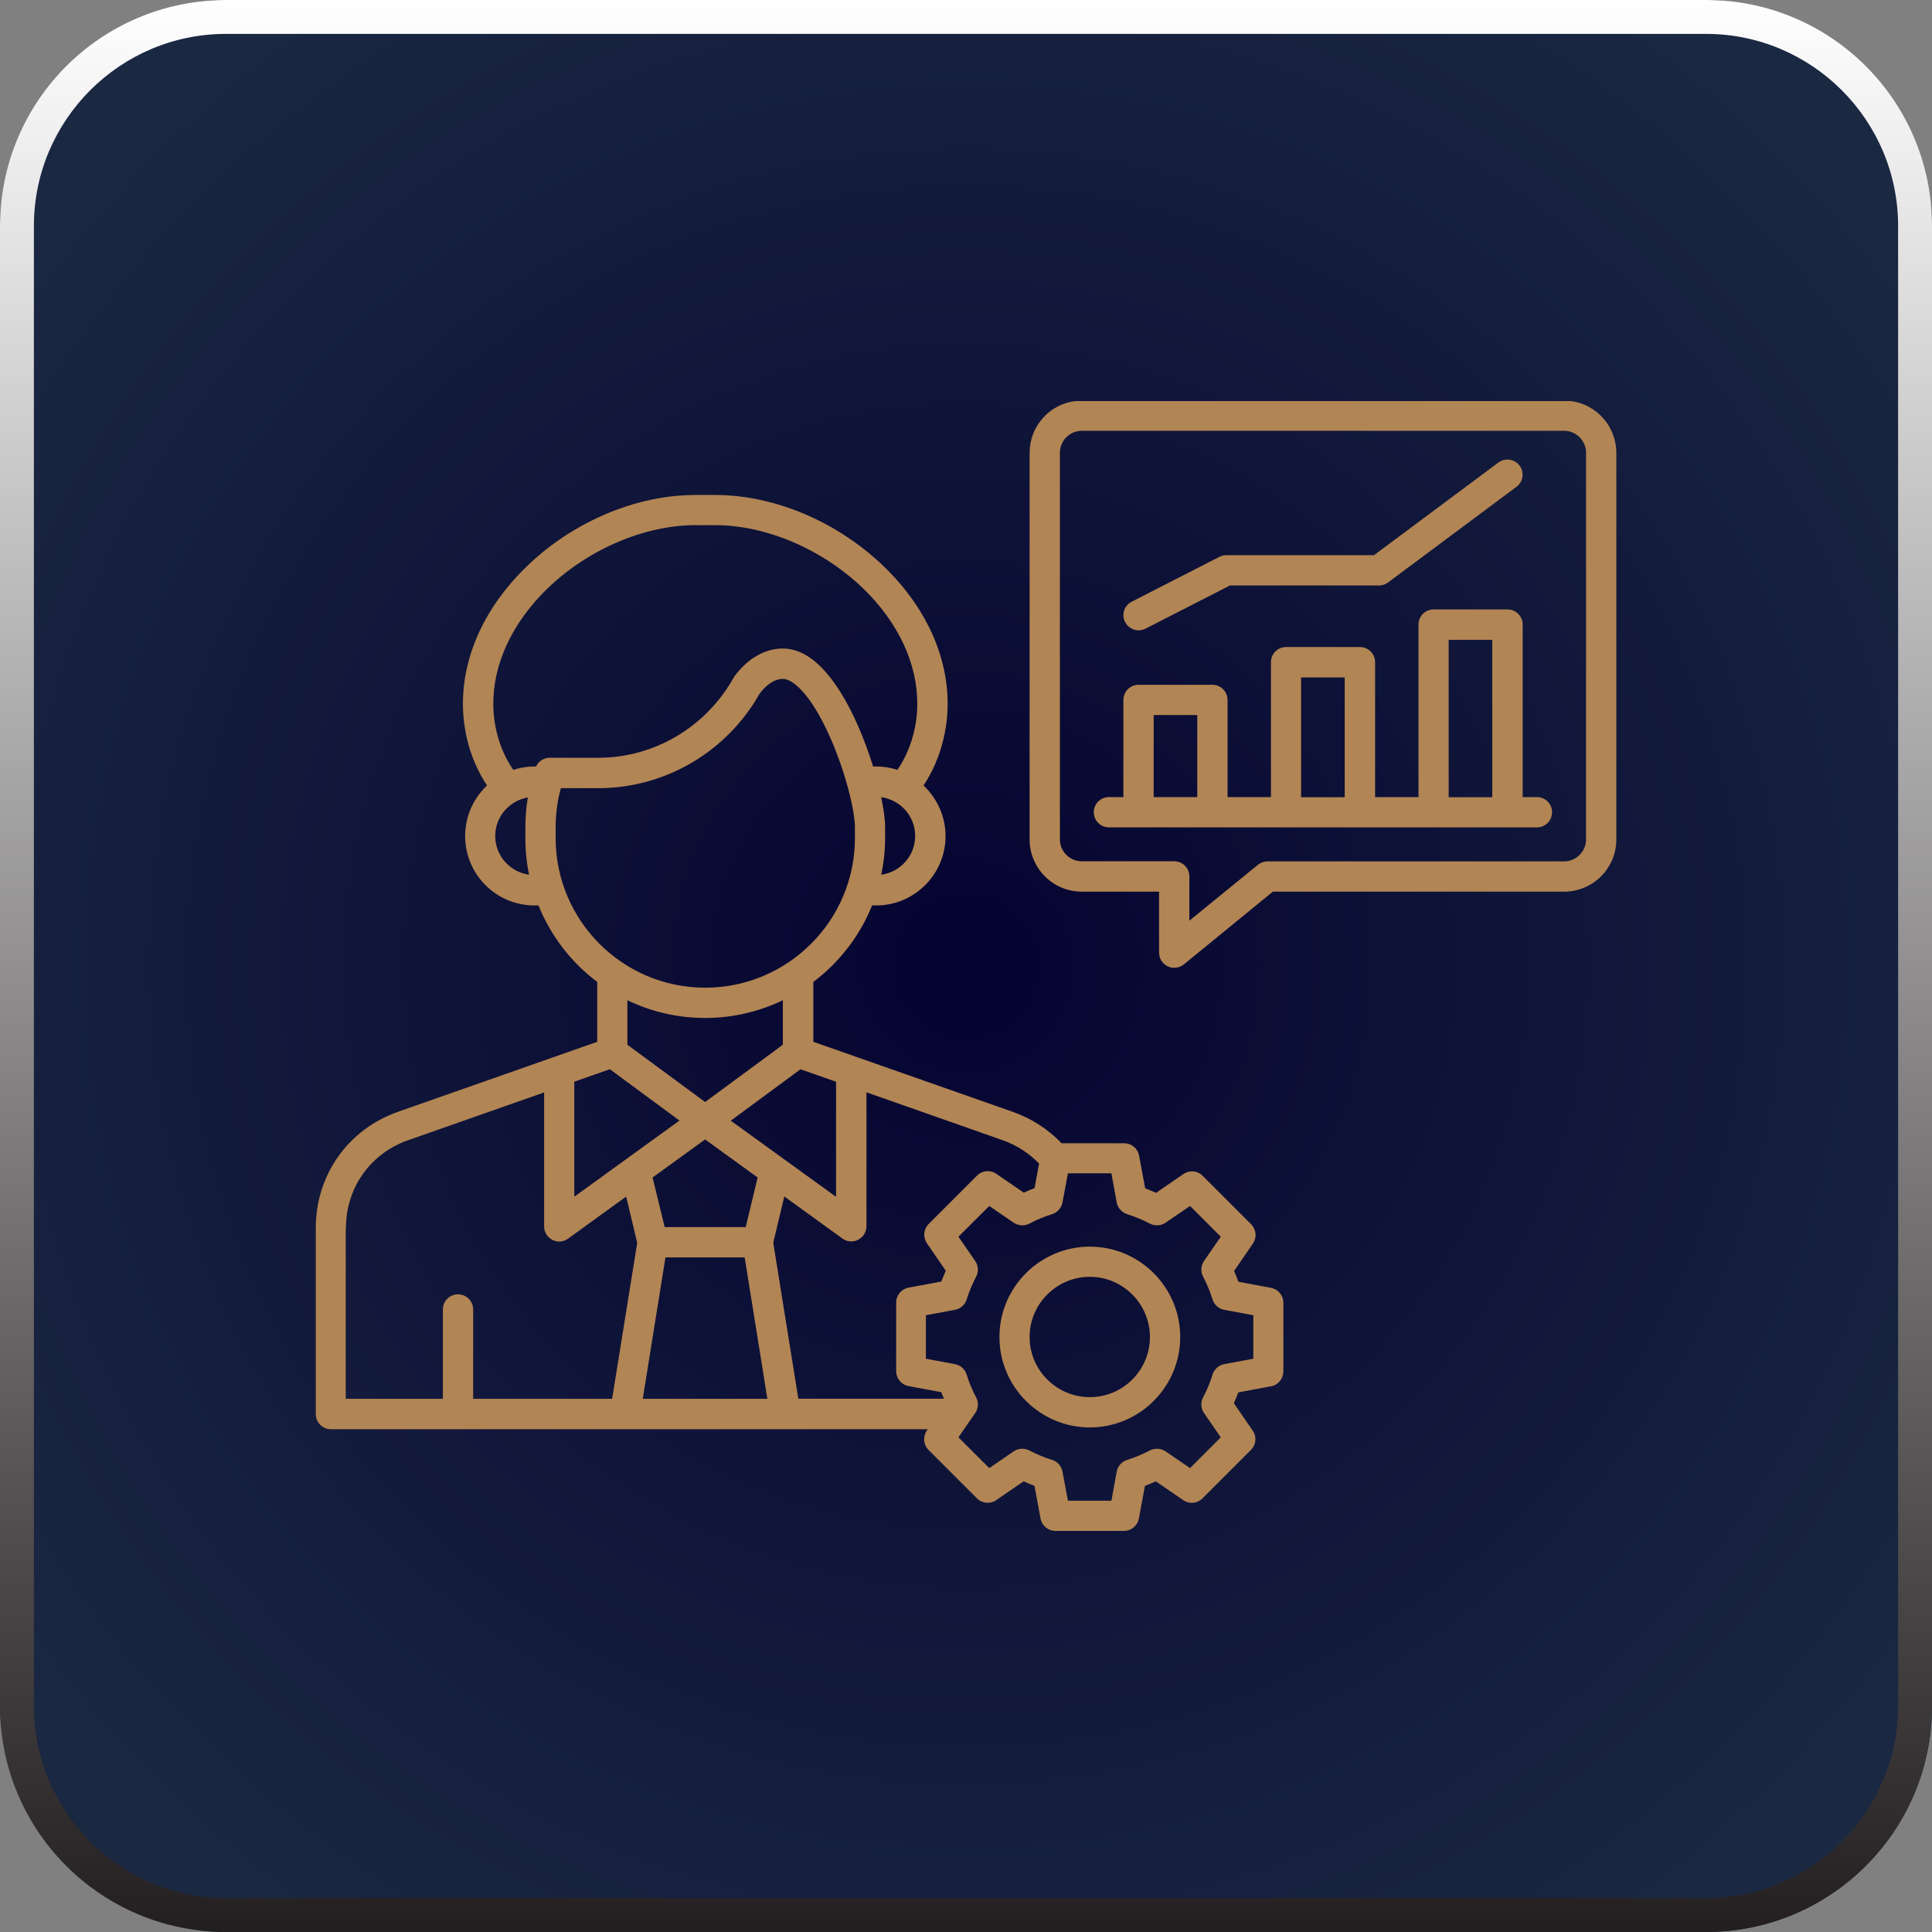 <?xml version="1.0" encoding="UTF-8"?>
<svg id="Layer_1" data-name="Layer 1" xmlns="http://www.w3.org/2000/svg" xmlns:xlink="http://www.w3.org/1999/xlink" viewBox="0 0 171 171">
  <rect x="0" y="0" width="171" height="171" fill="#808080" stroke="none"/>
  <defs>
    <style>
      .cls-1 {
        fill: url(#radial-gradient);
      }

      .cls-2 {
        fill: #b28554;
        fill-rule: evenodd;
      }

      .cls-3 {
        fill: url(#linear-gradient);
      }
    </style>
    <radialGradient id="radial-gradient" cx="85.5" cy="85.5" fx="85.5" fy="85.5" r="124.3" gradientUnits="userSpaceOnUse">
      <stop offset="0" stop-color="#050331"/>
      <stop offset=".15" stop-color="#090a34"/>
      <stop offset=".85" stop-color="#1b2842"/>
    </radialGradient>
    <linearGradient id="linear-gradient" x1="85.5" y1="0" x2="85.5" y2="171" gradientUnits="userSpaceOnUse">
      <stop offset="0" stop-color="#fff"/>
      <stop offset="1" stop-color="#231f20"/>
    </linearGradient>
  </defs>
  <g>
    <rect class="cls-1" width="171" height="171" rx="20" ry="20"/>
    <path class="cls-3" d="M151,3c9.37,0,17,7.63,17,17v131c0,9.37-7.63,17-17,17H20c-9.37,0-17-7.63-17-17V20C3,10.63,10.63,3,20,3h131M151,0H20C8.95,0,0,8.95,0,20v131C0,162.05,8.95,171,20,171h131c11.05,0,20-8.95,20-20V20C171,8.95,162.05,0,151,0h0Z"/>
  </g>
  <path class="cls-2" d="M110.93,120.26l-2.58.48c-.48.09-.88.45-1.03.93-.21.69-.49,1.36-.83,2-.24.44-.21.97.07,1.39l1.49,2.16-2.72,2.72-2.17-1.48c-.41-.28-.94-.31-1.39-.08-.64.34-1.31.62-2,.83-.47.15-.84.55-.93,1.04l-.47,2.58h-3.85l-.48-2.58c-.09-.49-.45-.89-.93-1.04-.68-.21-1.36-.49-2-.83-.44-.23-.98-.2-1.39.08l-2.16,1.48-2.73-2.72,1.49-2.16c.28-.41.31-.95.07-1.39-.34-.64-.62-1.31-.83-2-.15-.48-.54-.83-1.03-.93l-2.58-.48v-3.85l2.58-.48c.49-.09.88-.45,1.03-.92.22-.69.49-1.36.83-2,.24-.44.21-.98-.07-1.39l-1.49-2.16,2.73-2.72,2.16,1.48c.41.28.95.31,1.39.08.64-.34,1.31-.62,2-.83.48-.15.84-.55.93-1.04l.48-2.58h3.85l.47,2.58c.09.49.46.89.93,1.04.68.21,1.36.49,2,.83.45.23.98.2,1.39-.08l2.17-1.48,2.72,2.72-1.49,2.16c-.28.41-.31.95-.07,1.39.34.64.62,1.31.83,2,.15.48.55.83,1.03.92l2.58.48v3.85h0ZM30.62,108.68c0-3.54,2.16-6.59,5.5-7.76l12.04-4.23v11.86c0,.5.28.96.73,1.19.19.1.4.15.61.15.27,0,.55-.09.78-.26l5.14-3.72.98,4.09-2.22,13.81h-12.3v-7.91c0-.74-.6-1.34-1.34-1.34s-1.34.6-1.34,1.34v7.91h-8.6v-15.13h0ZM53.97,94.64l-3.14,1.1v10.18l9.31-6.74-6.17-4.55h0ZM62.41,90.1c-2.46,0-4.79-.56-6.88-1.57v3.94l6.88,5.07,6.88-5.07v-3.94c-2.08,1-4.42,1.57-6.88,1.57h0ZM49.18,74.18v-.94c0-1.18.15-2.35.46-3.48h3.32c5.9,0,11.35-3.2,14.27-8.36.46-.61,1.19-1.31,2.07-1.31s2.47,1.35,4.16,5.14c1.38,3.11,2.21,6.51,2.21,8.01v.94c0,7.3-5.94,13.24-13.25,13.24s-13.24-5.94-13.24-13.24h0ZM47.44,67.85c.22-.47.68-.78,1.21-.78h4.3c4.95,0,9.53-2.71,11.97-7.07.03-.05.06-.1.09-.15,1.18-1.58,2.7-2.45,4.28-2.45,2.98,0,5.24,3.66,6.6,6.73.53,1.19,1,2.47,1.39,3.71h.26c.66,0,1.29.1,1.89.3.85-1.23,1.43-2.75,1.66-4.38.48-3.57-.8-7.32-3.61-10.54-3.58-4.09-9.15-6.74-14.19-6.74h-1.73c-5.04,0-10.61,2.65-14.18,6.74-2.82,3.22-4.1,6.97-3.62,10.54.23,1.63.81,3.15,1.67,4.38.59-.19,1.22-.3,1.88-.3h.15ZM43.83,73.99c0-1.71,1.26-3.13,2.89-3.41-.15.87-.22,1.76-.22,2.66v.94c0,1.11.11,2.19.33,3.24-1.69-.23-3-1.68-3-3.43h0ZM78,77.41c.22-1.04.34-2.13.34-3.24v-.94c0-.72-.13-1.64-.35-2.67,1.7.23,3.01,1.67,3.01,3.43s-1.31,3.2-3,3.43h0ZM74,95.75v10.18l-9.32-6.74,6.17-4.55,3.14,1.1h0ZM58.91,111.29h7l2.01,12.52h-11.03l2.01-12.52h0ZM62.41,100.85l4.65,3.37-1.06,4.39h-7.17l-1.07-4.39,4.65-3.37h0ZM91.97,102.99c-.88-.92-2-1.64-3.25-2.08l-12.03-4.23v11.86c0,.5-.29.96-.74,1.19-.19.1-.4.15-.6.15-.28,0-.56-.09-.79-.26l-5.14-3.72-.98,4.09,2.22,13.81h12.89c-.08-.19-.16-.38-.24-.58l-2.9-.54c-.63-.12-1.09-.67-1.09-1.32v-6.07c0-.65.46-1.2,1.09-1.32l2.9-.54c.13-.32.26-.64.4-.96l-1.67-2.43c-.36-.53-.3-1.25.15-1.7l4.29-4.29c.46-.46,1.18-.52,1.7-.16l2.43,1.67c.31-.14.63-.28.96-.4l.4-2.18h0ZM112.52,113.99l-2.9-.54c-.12-.32-.26-.64-.39-.96l1.67-2.43c.36-.53.29-1.25-.16-1.7l-4.29-4.29c-.46-.46-1.17-.52-1.7-.16l-2.43,1.67c-.31-.14-.63-.28-.96-.4l-.54-2.9c-.12-.63-.67-1.09-1.31-1.09h-5.55c-1.19-1.25-2.67-2.2-4.34-2.79l-17.63-6.19v-5.3c2.3-1.73,4.11-4.07,5.2-6.77h.36c3.38,0,6.14-2.75,6.14-6.14,0-1.76-.76-3.35-1.95-4.48,1.04-1.55,1.73-3.41,2.01-5.39.59-4.35-.92-8.85-4.25-12.66-4.13-4.72-10.34-7.66-16.21-7.66h-1.73c-5.87,0-12.08,2.93-16.21,7.66-3.33,3.81-4.84,8.31-4.25,12.66.27,1.98.97,3.84,2.01,5.39-1.19,1.12-1.94,2.71-1.94,4.48,0,3.39,2.75,6.14,6.13,6.14h.36c1.09,2.7,2.9,5.04,5.2,6.77v5.3l-17.62,6.19c-4.43,1.56-7.29,5.59-7.29,10.29v16.47c0,.74.6,1.34,1.34,1.34h52.83l-.09.13c-.36.53-.3,1.25.15,1.7l4.29,4.29c.46.46,1.18.52,1.7.16l2.43-1.67c.31.14.63.28.96.4l.54,2.9c.12.63.67,1.09,1.32,1.09h6.07c.64,0,1.19-.46,1.31-1.09l.54-2.9c.33-.12.65-.25.96-.4l2.43,1.67c.54.37,1.25.3,1.7-.16l4.29-4.29c.46-.46.53-1.17.16-1.7l-1.67-2.43c.14-.31.27-.63.39-.96l2.9-.54c.64-.12,1.09-.67,1.09-1.32v-6.07c0-.65-.46-1.2-1.09-1.32h0ZM96.46,123.66c2.94,0,5.32-2.39,5.32-5.32s-2.39-5.33-5.32-5.33-5.33,2.39-5.33,5.33,2.4,5.32,5.33,5.32h0ZM96.46,110.34c-4.41,0-8,3.59-8,8s3.59,8,8,8,8-3.59,8-8-3.59-8-8-8ZM139.06,35.5h-43.93c-2.26.3-4,2.24-4,4.58v34.22c0,2.55,2.07,4.62,4.62,4.62h6.84v5.4c0,.52.3.99.77,1.21.18.09.38.13.57.13.3,0,.6-.1.85-.3l7.88-6.44h25.78c2.54,0,4.62-2.07,4.62-4.62v-34.22c0-2.34-1.75-4.28-4-4.58h0ZM99.58,55.06c-.34-.66-.08-1.46.58-1.8l7.76-3.97c.19-.1.4-.15.61-.15h13.08l11.01-8.2c.59-.44,1.43-.32,1.88.27.44.59.32,1.43-.27,1.87l-11.37,8.47c-.23.17-.51.27-.8.27h-13.2l-7.47,3.82c-.19.1-.4.15-.61.15-.49,0-.96-.27-1.19-.73h0ZM102.11,63.29h3.86v7.26h-3.86v-7.26h0ZM115.16,59.96h3.86v10.6h-3.86v-10.6h0ZM128.22,56.63h3.86v13.93h-3.86v-13.93h0ZM136.04,70.55c.74,0,1.33.6,1.33,1.34s-.59,1.34-1.33,1.34h-37.89c-.74,0-1.34-.6-1.34-1.34s.6-1.34,1.34-1.34h1.28v-8.6c0-.74.6-1.34,1.34-1.34h6.54c.74,0,1.34.6,1.34,1.34v8.6h3.84v-11.94c0-.74.6-1.34,1.34-1.34h6.54c.74,0,1.34.6,1.34,1.34v11.94h3.84v-15.27c0-.74.6-1.34,1.34-1.34h6.54c.74,0,1.34.6,1.34,1.34v15.27h1.29ZM140.38,74.3c0,1.07-.88,1.94-1.94,1.94h-26.25c-.31,0-.61.11-.85.3l-6.07,4.95v-3.92c0-.74-.6-1.34-1.34-1.34h-8.18c-1.07,0-1.94-.87-1.94-1.94v-34.22c0-1.07.87-1.94,1.94-1.94h42.69c1.07,0,1.94.87,1.94,1.94v34.22Z"/>
</svg>